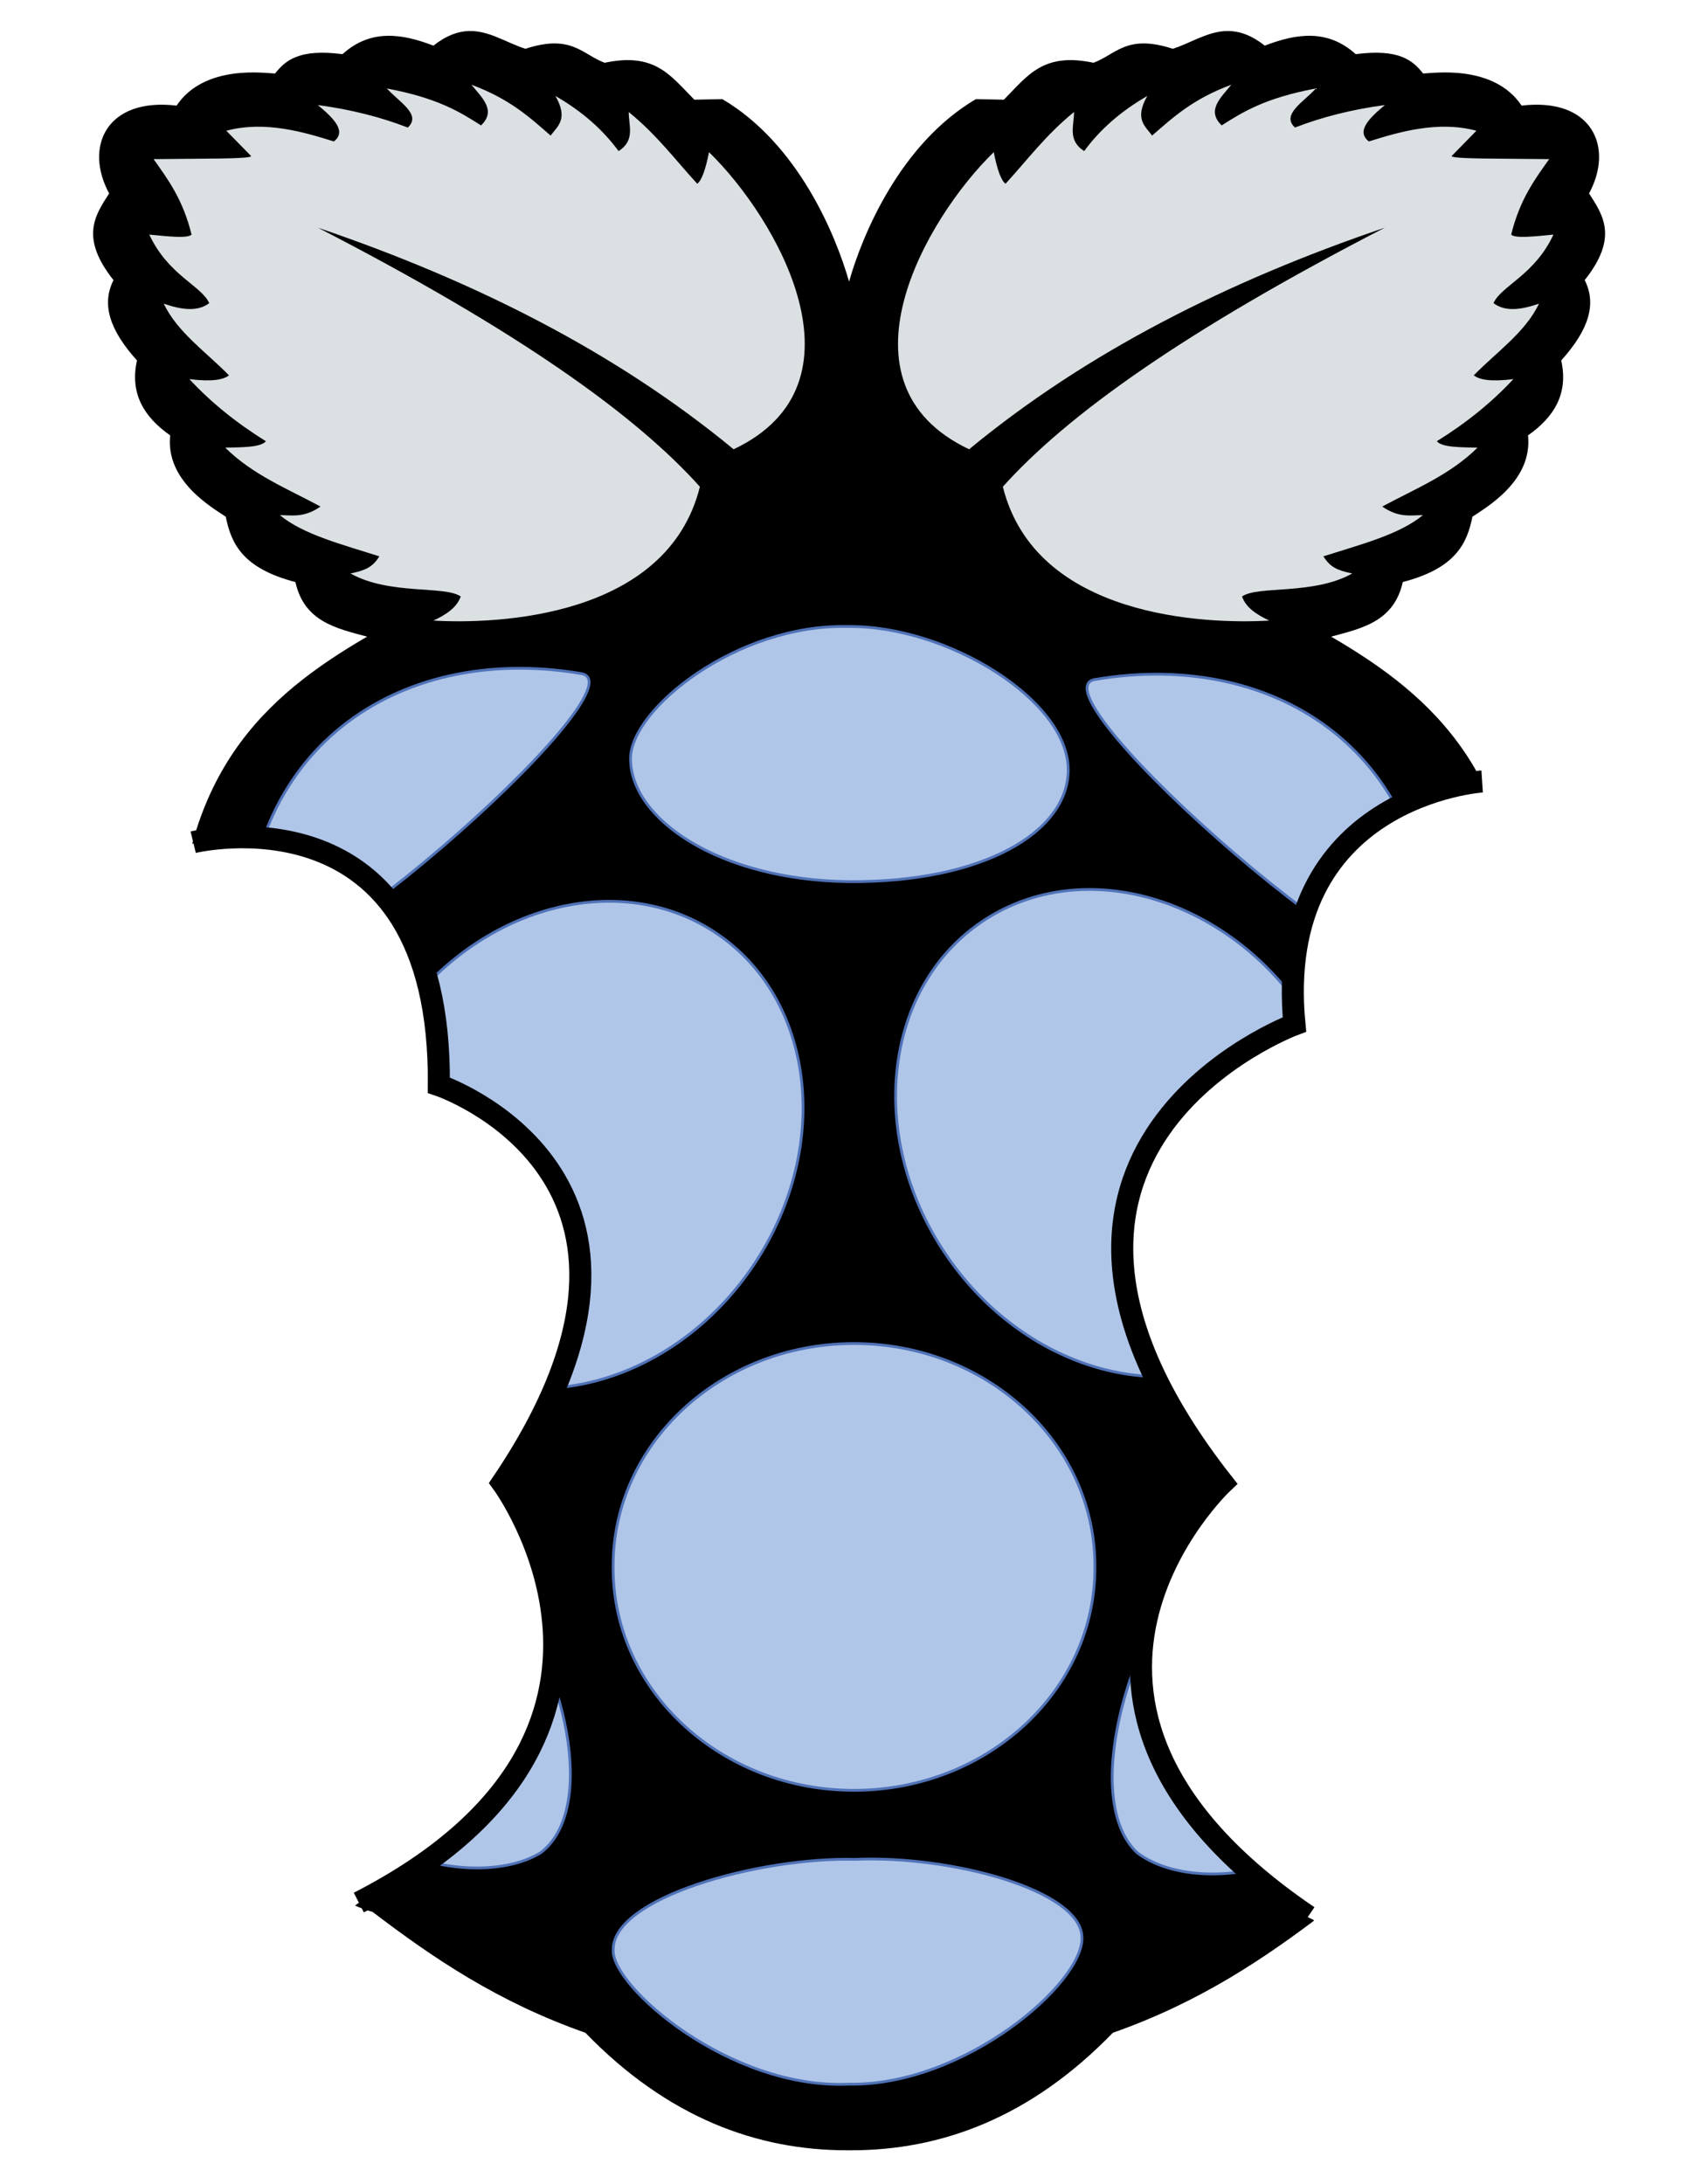 <?xml version="1.0" encoding="UTF-8" standalone="no"?>
<!-- Generator: Adobe Illustrator 15.0.2, SVG Export Plug-In . SVG Version: 6.00 Build 0)  -->

<svg
   xmlns:dc="http://purl.org/dc/elements/1.1/"
   xmlns:cc="http://creativecommons.org/ns#"
   xmlns:rdf="http://www.w3.org/1999/02/22-rdf-syntax-ns#"
   xmlns:svg="http://www.w3.org/2000/svg"
   xmlns="http://www.w3.org/2000/svg"
   xmlns:sodipodi="http://sodipodi.sourceforge.net/DTD/sodipodi-0.dtd"
   xmlns:inkscape="http://www.inkscape.org/namespaces/inkscape"
   version="1.1"
   id="Layer_1"
   x="0px"
   y="0px"
   width="612px"
   height="792px"
   viewBox="0 0 612 792"
   enable-background="new 0 0 612 792"
   xml:space="preserve"
   inkscape:version="0.48.2 r9819"
   sodipodi:docname="comp-core_logo_felt.svg"><defs
   id="defs10520"><marker
     inkscape:stockid="Arrow1Send"
     orient="auto"
     refY="0.0"
     refX="0.0"
     id="Arrow1Send"
     style="overflow:visible;"><path
       id="path12291"
       d="M 0.0,0.0 L 5.0,-5.0 L -12.5,0.0 L 5.0,5.0 L 0.0,0.0 z "
       style="fill-rule:evenodd;stroke:#000000;stroke-width:1.0pt;marker-start:none;"
       transform="scale(0.2) rotate(180) translate(6,0)" /></marker><marker
     inkscape:stockid="Arrow1Lend"
     orient="auto"
     refY="0.0"
     refX="0.0"
     id="Arrow1Lend"
     style="overflow:visible;"><path
       id="path12279"
       d="M 0.0,0.0 L 5.0,-5.0 L -12.5,0.0 L 5.0,5.0 L 0.0,0.0 z "
       style="fill-rule:evenodd;stroke:#000000;stroke-width:1.0pt;marker-start:none;"
       transform="scale(0.8) rotate(180) translate(12.5,0)" /></marker><filter
     id="filter15013"
     x="-0.15"
     width="1.3"
     y="-0.15"
     height="1.3"
     inkscape:menu-tooltip="Felt like texture with color turbulence and slightly darker at the edges"
     inkscape:menu="Textures"
     inkscape:label="Felt"
     color-interpolation-filters="sRGB"><feGaussianBlur
       id="feGaussianBlur15015"
       result="result1"
       in="SourceGraphic"
       stdDeviation="2" /><feTurbulence
       id="feTurbulence15017"
       result="result0"
       numOctaves="5"
       baseFrequency="0.05"
       type="fractalNoise" /><feDisplacementMap
       id="feDisplacementMap15019"
       in2="result0"
       result="result2"
       scale="20"
       yChannelSelector="G"
       xChannelSelector="R"
       in="result1" /><feGaussianBlur
       id="feGaussianBlur15021"
       result="result4"
       in="result2"
       stdDeviation="5" /><feComposite
       id="feComposite15023"
       in2="result4"
       result="result6"
       k1="1"
       k3="1"
       k2="0.5"
       in="result0"
       operator="arithmetic" /><feComposite
       id="feComposite15025"
       in2="result0"
       in="result6"
       operator="in"
       result="result91" /><feComposite
       id="feComposite15027"
       in2="result91"
       operator="arithmetic"
       k1="1.5"
       in="result2" /></filter><filter
     id="filter15029"
     x="-0.15"
     width="1.3"
     y="-0.15"
     height="1.3"
     inkscape:menu-tooltip="Felt like texture with color turbulence and slightly darker at the edges"
     inkscape:menu="Textures"
     inkscape:label="Felt"
     color-interpolation-filters="sRGB"><feGaussianBlur
       id="feGaussianBlur15031"
       result="result1"
       in="SourceGraphic"
       stdDeviation="2" /><feTurbulence
       id="feTurbulence15033"
       result="result0"
       numOctaves="5"
       baseFrequency="0.05"
       type="fractalNoise" /><feDisplacementMap
       id="feDisplacementMap15035"
       in2="result0"
       result="result2"
       scale="20"
       yChannelSelector="G"
       xChannelSelector="R"
       in="result1" /><feGaussianBlur
       id="feGaussianBlur15037"
       result="result4"
       in="result2"
       stdDeviation="5" /><feComposite
       id="feComposite15039"
       in2="result4"
       result="result6"
       k1="1"
       k3="1"
       k2="0.5"
       in="result0"
       operator="arithmetic" /><feComposite
       id="feComposite15041"
       in2="result0"
       in="result6"
       operator="in"
       result="result91" /><feComposite
       id="feComposite15043"
       in2="result91"
       operator="arithmetic"
       k1="1.5"
       in="result2" /></filter><filter
     id="filter15045"
     x="-0.15"
     width="1.3"
     y="-0.15"
     height="1.3"
     inkscape:menu-tooltip="Felt like texture with color turbulence and slightly darker at the edges"
     inkscape:menu="Textures"
     inkscape:label="Felt"
     color-interpolation-filters="sRGB"><feGaussianBlur
       id="feGaussianBlur15047"
       result="result1"
       in="SourceGraphic"
       stdDeviation="2" /><feTurbulence
       id="feTurbulence15049"
       result="result0"
       numOctaves="5"
       baseFrequency="0.05"
       type="fractalNoise" /><feDisplacementMap
       id="feDisplacementMap15051"
       in2="result0"
       result="result2"
       scale="20"
       yChannelSelector="G"
       xChannelSelector="R"
       in="result1" /><feGaussianBlur
       id="feGaussianBlur15053"
       result="result4"
       in="result2"
       stdDeviation="5" /><feComposite
       id="feComposite15055"
       in2="result4"
       result="result6"
       k1="1"
       k3="1"
       k2="0.5"
       in="result0"
       operator="arithmetic" /><feComposite
       id="feComposite15057"
       in2="result0"
       in="result6"
       operator="in"
       result="result91" /><feComposite
       id="feComposite15059"
       in2="result91"
       operator="arithmetic"
       k1="1.5"
       in="result2" /></filter><filter
     id="filter15061"
     x="-0.15"
     width="1.3"
     y="-0.15"
     height="1.3"
     inkscape:menu-tooltip="Felt like texture with color turbulence and slightly darker at the edges"
     inkscape:menu="Textures"
     inkscape:label="Felt"
     color-interpolation-filters="sRGB"><feGaussianBlur
       id="feGaussianBlur15063"
       result="result1"
       in="SourceGraphic"
       stdDeviation="2" /><feTurbulence
       id="feTurbulence15065"
       result="result0"
       numOctaves="5"
       baseFrequency="0.05"
       type="fractalNoise" /><feDisplacementMap
       id="feDisplacementMap15067"
       in2="result0"
       result="result2"
       scale="20"
       yChannelSelector="G"
       xChannelSelector="R"
       in="result1" /><feGaussianBlur
       id="feGaussianBlur15069"
       result="result4"
       in="result2"
       stdDeviation="5" /><feComposite
       id="feComposite15071"
       in2="result4"
       result="result6"
       k1="1"
       k3="1"
       k2="0.5"
       in="result0"
       operator="arithmetic" /><feComposite
       id="feComposite15073"
       in2="result0"
       in="result6"
       operator="in"
       result="result91" /><feComposite
       id="feComposite15075"
       in2="result91"
       operator="arithmetic"
       k1="1.5"
       in="result2" /></filter><filter
     id="filter15077"
     x="-0.15"
     width="1.3"
     y="-0.15"
     height="1.3"
     inkscape:menu-tooltip="Felt like texture with color turbulence and slightly darker at the edges"
     inkscape:menu="Textures"
     inkscape:label="Felt"
     color-interpolation-filters="sRGB"><feGaussianBlur
       id="feGaussianBlur15079"
       result="result1"
       in="SourceGraphic"
       stdDeviation="2" /><feTurbulence
       id="feTurbulence15081"
       result="result0"
       numOctaves="5"
       baseFrequency="0.05"
       type="fractalNoise" /><feDisplacementMap
       id="feDisplacementMap15083"
       in2="result0"
       result="result2"
       scale="20"
       yChannelSelector="G"
       xChannelSelector="R"
       in="result1" /><feGaussianBlur
       id="feGaussianBlur15085"
       result="result4"
       in="result2"
       stdDeviation="5" /><feComposite
       id="feComposite15087"
       in2="result4"
       result="result6"
       k1="1"
       k3="1"
       k2="0.5"
       in="result0"
       operator="arithmetic" /><feComposite
       id="feComposite15089"
       in2="result0"
       in="result6"
       operator="in"
       result="result91" /><feComposite
       id="feComposite15091"
       in2="result91"
       operator="arithmetic"
       k1="1.5"
       in="result2" /></filter><filter
     id="filter15093"
     x="-0.15"
     width="1.3"
     y="-0.15"
     height="1.3"
     inkscape:menu-tooltip="Felt like texture with color turbulence and slightly darker at the edges"
     inkscape:menu="Textures"
     inkscape:label="Felt"
     color-interpolation-filters="sRGB"><feGaussianBlur
       id="feGaussianBlur15095"
       result="result1"
       in="SourceGraphic"
       stdDeviation="2" /><feTurbulence
       id="feTurbulence15097"
       result="result0"
       numOctaves="5"
       baseFrequency="0.05"
       type="fractalNoise" /><feDisplacementMap
       id="feDisplacementMap15099"
       in2="result0"
       result="result2"
       scale="20"
       yChannelSelector="G"
       xChannelSelector="R"
       in="result1" /><feGaussianBlur
       id="feGaussianBlur15101"
       result="result4"
       in="result2"
       stdDeviation="5" /><feComposite
       id="feComposite15103"
       in2="result4"
       result="result6"
       k1="1"
       k3="1"
       k2="0.5"
       in="result0"
       operator="arithmetic" /><feComposite
       id="feComposite15105"
       in2="result0"
       in="result6"
       operator="in"
       result="result91" /><feComposite
       id="feComposite15107"
       in2="result91"
       operator="arithmetic"
       k1="1.5"
       in="result2" /></filter><filter
     id="filter15109"
     x="-0.15"
     width="1.3"
     y="-0.15"
     height="1.3"
     inkscape:menu-tooltip="Felt like texture with color turbulence and slightly darker at the edges"
     inkscape:menu="Textures"
     inkscape:label="Felt"
     color-interpolation-filters="sRGB"><feGaussianBlur
       id="feGaussianBlur15111"
       result="result1"
       in="SourceGraphic"
       stdDeviation="2" /><feTurbulence
       id="feTurbulence15113"
       result="result0"
       numOctaves="5"
       baseFrequency="0.05"
       type="fractalNoise" /><feDisplacementMap
       id="feDisplacementMap15115"
       in2="result0"
       result="result2"
       scale="20"
       yChannelSelector="G"
       xChannelSelector="R"
       in="result1" /><feGaussianBlur
       id="feGaussianBlur15117"
       result="result4"
       in="result2"
       stdDeviation="5" /><feComposite
       id="feComposite15119"
       in2="result4"
       result="result6"
       k1="1"
       k3="1"
       k2="0.5"
       in="result0"
       operator="arithmetic" /><feComposite
       id="feComposite15121"
       in2="result0"
       in="result6"
       operator="in"
       result="result91" /><feComposite
       id="feComposite15123"
       in2="result91"
       operator="arithmetic"
       k1="1.5"
       in="result2" /></filter><filter
     id="filter15125"
     x="-0.15"
     width="1.3"
     y="-0.15"
     height="1.3"
     inkscape:menu-tooltip="Felt like texture with color turbulence and slightly darker at the edges"
     inkscape:menu="Textures"
     inkscape:label="Felt"
     color-interpolation-filters="sRGB"><feGaussianBlur
       id="feGaussianBlur15127"
       result="result1"
       in="SourceGraphic"
       stdDeviation="2" /><feTurbulence
       id="feTurbulence15129"
       result="result0"
       numOctaves="5"
       baseFrequency="0.05"
       type="fractalNoise" /><feDisplacementMap
       id="feDisplacementMap15131"
       in2="result0"
       result="result2"
       scale="20"
       yChannelSelector="G"
       xChannelSelector="R"
       in="result1" /><feGaussianBlur
       id="feGaussianBlur15133"
       result="result4"
       in="result2"
       stdDeviation="5" /><feComposite
       id="feComposite15135"
       in2="result4"
       result="result6"
       k1="1"
       k3="1"
       k2="0.5"
       in="result0"
       operator="arithmetic" /><feComposite
       id="feComposite15137"
       in2="result0"
       in="result6"
       operator="in"
       result="result91" /><feComposite
       id="feComposite15139"
       in2="result91"
       operator="arithmetic"
       k1="1.5"
       in="result2" /></filter><filter
     id="filter15141"
     x="-0.15"
     width="1.3"
     y="-0.15"
     height="1.3"
     inkscape:menu-tooltip="Felt like texture with color turbulence and slightly darker at the edges"
     inkscape:menu="Textures"
     inkscape:label="Felt"
     color-interpolation-filters="sRGB"><feGaussianBlur
       id="feGaussianBlur15143"
       result="result1"
       in="SourceGraphic"
       stdDeviation="2" /><feTurbulence
       id="feTurbulence15145"
       result="result0"
       numOctaves="5"
       baseFrequency="0.05"
       type="fractalNoise" /><feDisplacementMap
       id="feDisplacementMap15147"
       in2="result0"
       result="result2"
       scale="20"
       yChannelSelector="G"
       xChannelSelector="R"
       in="result1" /><feGaussianBlur
       id="feGaussianBlur15149"
       result="result4"
       in="result2"
       stdDeviation="5" /><feComposite
       id="feComposite15151"
       in2="result4"
       result="result6"
       k1="1"
       k3="1"
       k2="0.5"
       in="result0"
       operator="arithmetic" /><feComposite
       id="feComposite15153"
       in2="result0"
       in="result6"
       operator="in"
       result="result91" /><feComposite
       id="feComposite15155"
       in2="result91"
       operator="arithmetic"
       k1="1.5"
       in="result2" /></filter><filter
     id="filter15157"
     x="-0.15"
     width="1.3"
     y="-0.15"
     height="1.3"
     inkscape:menu-tooltip="Felt like texture with color turbulence and slightly darker at the edges"
     inkscape:menu="Textures"
     inkscape:label="Felt"
     color-interpolation-filters="sRGB"><feGaussianBlur
       id="feGaussianBlur15159"
       result="result1"
       in="SourceGraphic"
       stdDeviation="2" /><feTurbulence
       id="feTurbulence15161"
       result="result0"
       numOctaves="5"
       baseFrequency="0.05"
       type="fractalNoise" /><feDisplacementMap
       id="feDisplacementMap15163"
       in2="result0"
       result="result2"
       scale="20"
       yChannelSelector="G"
       xChannelSelector="R"
       in="result1" /><feGaussianBlur
       id="feGaussianBlur15165"
       result="result4"
       in="result2"
       stdDeviation="5" /><feComposite
       id="feComposite15167"
       in2="result4"
       result="result6"
       k1="1"
       k3="1"
       k2="0.5"
       in="result0"
       operator="arithmetic" /><feComposite
       id="feComposite15169"
       in2="result0"
       in="result6"
       operator="in"
       result="result91" /><feComposite
       id="feComposite15171"
       in2="result91"
       operator="arithmetic"
       k1="1.5"
       in="result2" /></filter><filter
     id="filter15173"
     x="-0.15"
     width="1.3"
     y="-0.15"
     height="1.3"
     inkscape:menu-tooltip="Felt like texture with color turbulence and slightly darker at the edges"
     inkscape:menu="Textures"
     inkscape:label="Felt"
     color-interpolation-filters="sRGB"><feGaussianBlur
       id="feGaussianBlur15175"
       result="result1"
       in="SourceGraphic"
       stdDeviation="2" /><feTurbulence
       id="feTurbulence15177"
       result="result0"
       numOctaves="5"
       baseFrequency="0.05"
       type="fractalNoise" /><feDisplacementMap
       id="feDisplacementMap15179"
       in2="result0"
       result="result2"
       scale="20"
       yChannelSelector="G"
       xChannelSelector="R"
       in="result1" /><feGaussianBlur
       id="feGaussianBlur15181"
       result="result4"
       in="result2"
       stdDeviation="5" /><feComposite
       id="feComposite15183"
       in2="result4"
       result="result6"
       k1="1"
       k3="1"
       k2="0.5"
       in="result0"
       operator="arithmetic" /><feComposite
       id="feComposite15185"
       in2="result0"
       in="result6"
       operator="in"
       result="result91" /><feComposite
       id="feComposite15187"
       in2="result91"
       operator="arithmetic"
       k1="1.5"
       in="result2" /></filter><filter
     id="filter15189"
     x="-0.15"
     width="1.3"
     y="-0.15"
     height="1.3"
     inkscape:menu-tooltip="Felt like texture with color turbulence and slightly darker at the edges"
     inkscape:menu="Textures"
     inkscape:label="Felt"
     color-interpolation-filters="sRGB"><feGaussianBlur
       id="feGaussianBlur15191"
       result="result1"
       in="SourceGraphic"
       stdDeviation="2" /><feTurbulence
       id="feTurbulence15193"
       result="result0"
       numOctaves="5"
       baseFrequency="0.05"
       type="fractalNoise" /><feDisplacementMap
       id="feDisplacementMap15195"
       in2="result0"
       result="result2"
       scale="20"
       yChannelSelector="G"
       xChannelSelector="R"
       in="result1" /><feGaussianBlur
       id="feGaussianBlur15197"
       result="result4"
       in="result2"
       stdDeviation="5" /><feComposite
       id="feComposite15199"
       in2="result4"
       result="result6"
       k1="1"
       k3="1"
       k2="0.5"
       in="result0"
       operator="arithmetic" /><feComposite
       id="feComposite15201"
       in2="result0"
       in="result6"
       operator="in"
       result="result91" /><feComposite
       id="feComposite15203"
       in2="result91"
       operator="arithmetic"
       k1="1.5"
       in="result2" /></filter><filter
     id="filter15205"
     x="-0.15"
     width="1.3"
     y="-0.15"
     height="1.3"
     inkscape:menu-tooltip="Felt like texture with color turbulence and slightly darker at the edges"
     inkscape:menu="Textures"
     inkscape:label="Felt"
     color-interpolation-filters="sRGB"><feGaussianBlur
       id="feGaussianBlur15207"
       result="result1"
       in="SourceGraphic"
       stdDeviation="2" /><feTurbulence
       id="feTurbulence15209"
       result="result0"
       numOctaves="5"
       baseFrequency="0.05"
       type="fractalNoise" /><feDisplacementMap
       id="feDisplacementMap15211"
       in2="result0"
       result="result2"
       scale="20"
       yChannelSelector="G"
       xChannelSelector="R"
       in="result1" /><feGaussianBlur
       id="feGaussianBlur15213"
       result="result4"
       in="result2"
       stdDeviation="5" /><feComposite
       id="feComposite15215"
       in2="result4"
       result="result6"
       k1="1"
       k3="1"
       k2="0.5"
       in="result0"
       operator="arithmetic" /><feComposite
       id="feComposite15217"
       in2="result0"
       in="result6"
       operator="in"
       result="result91" /><feComposite
       id="feComposite15219"
       in2="result91"
       operator="arithmetic"
       k1="1.5"
       in="result2" /></filter><filter
     id="filter15221"
     x="-0.15"
     width="1.3"
     y="-0.15"
     height="1.3"
     inkscape:menu-tooltip="Felt like texture with color turbulence and slightly darker at the edges"
     inkscape:menu="Textures"
     inkscape:label="Felt"
     color-interpolation-filters="sRGB"><feGaussianBlur
       id="feGaussianBlur15223"
       result="result1"
       in="SourceGraphic"
       stdDeviation="2" /><feTurbulence
       id="feTurbulence15225"
       result="result0"
       numOctaves="5"
       baseFrequency="0.05"
       type="fractalNoise" /><feDisplacementMap
       id="feDisplacementMap15227"
       in2="result0"
       result="result2"
       scale="20"
       yChannelSelector="G"
       xChannelSelector="R"
       in="result1" /><feGaussianBlur
       id="feGaussianBlur15229"
       result="result4"
       in="result2"
       stdDeviation="5" /><feComposite
       id="feComposite15231"
       in2="result4"
       result="result6"
       k1="1"
       k3="1"
       k2="0.5"
       in="result0"
       operator="arithmetic" /><feComposite
       id="feComposite15233"
       in2="result0"
       in="result6"
       operator="in"
       result="result91" /><feComposite
       id="feComposite15235"
       in2="result91"
       operator="arithmetic"
       k1="1.5"
       in="result2" /></filter></defs><sodipodi:namedview
   pagecolor="#ffffff"
   bordercolor="#666666"
   borderopacity="1"
   objecttolerance="10"
   gridtolerance="10"
   guidetolerance="10"
   inkscape:pageopacity="0"
   inkscape:pageshadow="2"
   inkscape:window-width="1568"
   inkscape:window-height="1006"
   id="namedview10518"
   showgrid="false"
   inkscape:zoom="0.99873737"
   inkscape:cx="128.77623"
   inkscape:cy="396"
   inkscape:window-x="34"
   inkscape:window-y="19"
   inkscape:window-maximized="0"
   inkscape:current-layer="Layer_1" />
<path
   d="M170.05,11.252c-3.886,0.121-8.071,1.556-12.818,5.301c-11.628-4.484-22.902-6.042-32.983,3.087  c-15.568-2.02-20.628,2.147-24.461,7.013c-3.417-0.071-25.574-3.513-35.734,11.643c-25.533-3.021-33.603,15.019-24.459,31.841  c-5.215,8.073-10.618,16.048,1.577,31.438c-4.314,8.572-1.64,17.871,8.522,29.124c-2.682,12.05,2.59,20.551,12.045,27.177  c-1.769,16.49,15.122,26.077,20.165,29.493c1.937,9.608,5.973,18.675,25.265,23.688c3.182,14.319,14.776,16.792,26.003,19.797  c-37.108,21.57-68.931,49.951-68.715,119.587l-5.436,9.697c-42.55,25.875-80.833,109.043-20.969,176.642  c3.91,21.16,10.468,36.359,16.307,53.181c8.733,67.783,65.729,99.522,80.761,103.275c22.029,16.78,45.49,32.701,77.239,43.854  c29.929,30.868,62.353,42.632,94.955,42.612c0.478,0,0.964,0.006,1.442,0c32.602,0.021,65.024-11.743,94.954-42.612  c31.748-11.152,55.21-27.073,77.239-43.854c15.032-3.753,72.028-35.492,80.761-103.275c5.839-16.821,12.397-32.021,16.308-53.181  c59.862-67.604,21.581-150.777-20.97-176.653l-5.444-9.696c0.216-69.63-31.606-98.011-68.716-119.587  c11.228-3.004,22.822-5.477,26.004-19.796c19.292-5.014,23.329-14.081,25.265-23.688c5.044-3.416,21.934-13.003,20.165-29.493  c9.456-6.626,14.728-15.128,12.046-27.177c10.162-11.253,12.837-20.551,8.522-29.124c12.196-15.384,6.785-23.359,1.578-31.432  c9.137-16.822,1.073-34.862-24.47-31.841c-10.156-15.156-32.307-11.714-35.731-11.643c-3.834-4.865-8.891-9.032-24.459-7.012  c-10.082-9.129-21.355-7.571-32.983-3.087c-13.808-10.896-22.944-2.162-33.381,1.141c-16.718-5.462-20.54,2.02-28.753,5.066  c-18.231-3.852-23.771,4.536-32.512,13.388l-10.166-0.202c-27.498,16.205-41.159,49.203-46.001,66.166  c-4.845-16.966-18.474-49.964-45.967-66.166l-10.167,0.202c-8.75-8.853-14.291-17.24-32.522-13.388  c-8.214-3.047-12.025-10.529-28.753-5.066c-6.85-2.167-13.149-6.672-20.567-6.442L170.05,11.252z"
   id="path10462"
   style="filter:url(#filter15221)" />
<path
   fill="#DBE0E3"
   d="M115.303,82.544c72.955,37.612,115.368,68.038,138.602,93.952c-11.898,47.691-73.973,49.867-96.67,48.529  c4.647-2.163,8.525-4.754,9.9-8.735c-5.696-4.047-25.89-0.426-39.989-8.347c5.416-1.122,7.949-2.215,10.482-6.212  c-13.32-4.248-27.667-7.909-36.106-14.947c4.554,0.056,8.806,1.019,14.752-3.106c-11.931-6.429-24.661-11.524-34.552-21.352  c6.169-0.151,12.819-0.061,14.752-2.33c-10.919-6.765-20.132-14.289-27.759-22.517c8.632,1.042,12.277,0.145,14.365-1.359  c-8.254-8.455-18.702-15.593-23.682-26.011c6.409,2.209,12.273,3.055,16.5-0.194c-2.805-6.328-14.822-10.06-21.741-24.847  c6.748,0.654,13.904,1.472,15.335,0c-3.132-12.76-8.506-19.933-13.776-27.365c14.441-0.215,36.32,0.056,35.33-1.165l-8.93-9.123  c14.106-3.798,28.54,0.61,39.018,3.882c4.705-3.713-0.083-8.407-5.824-13.2c11.988,1.601,22.82,4.356,32.611,8.153  c5.231-4.724-3.397-9.447-7.571-14.171c18.52,3.514,26.367,8.451,34.165,13.395c5.658-5.423,0.324-10.032-3.494-14.752  c13.964,5.172,21.157,11.849,28.73,18.44c2.567-3.465,6.522-6.004,1.747-14.365c9.915,5.715,17.382,12.449,22.906,19.994  c6.134-3.906,3.655-9.248,3.688-14.17c10.304,8.381,16.843,17.301,24.847,26.011c1.612-1.174,3.024-5.155,4.271-11.453  c24.582,23.849,59.317,83.917,8.929,107.733c-42.883-35.367-94.098-61.075-150.853-80.359L115.303,82.544z"
   id="path10464"
   style="filter:url(#filter15205)" />
<path
   fill="#DBE0E3"
   d="M502.398,82.544c-72.946,37.615-115.356,68.033-138.591,93.952c11.898,47.691,73.972,49.867,96.67,48.529  c-4.647-2.163-8.525-4.754-9.9-8.735c5.695-4.047,25.89-0.426,39.988-8.347c-5.415-1.122-7.948-2.215-10.481-6.212  c13.319-4.248,27.667-7.909,36.105-14.947c-4.554,0.056-8.806,1.019-14.753-3.106c11.932-6.429,24.662-11.524,34.553-21.352  c-6.169-0.151-12.818-0.061-14.753-2.33c10.92-6.765,20.133-14.289,27.76-22.517c-8.633,1.042-12.277,0.145-14.365-1.359  c8.254-8.455,18.701-15.593,23.683-26.011c-6.41,2.209-12.273,3.055-16.501-0.194c2.806-6.328,14.822-10.06,21.741-24.847  c-6.747,0.654-13.904,1.472-15.335,0C551.356,72.304,556.73,65.13,562,57.698c-14.44-0.214-36.32,0.056-35.329-1.165l8.929-9.124  c-14.105-3.798-28.539,0.61-39.018,3.882c-4.704-3.712,0.084-8.407,5.824-13.2c-11.988,1.601-22.82,4.356-32.611,8.153  c-5.231-4.724,3.396-9.447,7.57-14.17c-18.52,3.514-26.366,8.451-34.164,13.394c-5.658-5.423-0.324-10.032,3.493-14.752  c-13.964,5.172-21.156,11.849-28.729,18.44c-2.567-3.465-6.522-6.004-1.747-14.365c-9.914,5.715-17.382,12.45-22.905,19.994  c-6.135-3.906-3.655-9.248-3.688-14.17c-10.304,8.382-16.843,17.301-24.848,26.011c-1.612-1.174-3.023-5.156-4.271-11.453  c-24.582,23.849-59.316,83.917-8.929,107.733c42.86-35.375,94.071-61.08,150.831-80.364L502.398,82.544z"
   id="path10466"
   style="filter:url(#filter15189)" />
<path
   fill="#A1D6F4"
   stroke="#5072B7"
   stroke-miterlimit="10"
   d="M397.2,568.178c0.254,44.504-38.664,80.771-86.926,81.005  s-87.592-35.652-87.846-80.155c-0.001-0.283-0.001-0.566,0-0.85c-0.254-44.503,38.664-80.771,86.925-81.005  s87.592,35.652,87.847,80.156C397.201,567.611,397.201,567.895,397.2,568.178z"
   id="path10468"
   style="filter:url(#filter15077);fill:#afc6e9" />
<path
   fill="#A1D6F4"
   stroke="#5072B7"
   stroke-miterlimit="10"
   d="M259.25,337.985c36.209,23.723,42.736,77.495,14.579,120.104  s-80.336,57.92-116.545,34.197l0,0c-36.208-23.723-42.736-77.496-14.579-120.105C170.862,329.573,223.041,314.263,259.25,337.985  L259.25,337.985z"
   id="path10470"
   style="filter:url(#filter15125);fill:#afc6e9" />
<path
   fill="#A1D6F4"
   stroke="#5072B7"
   stroke-miterlimit="10"
   d="M356.98,333.69c-36.209,23.723-42.736,77.495-14.579,120.104  s80.336,57.92,116.545,34.197l0,0c36.209-23.723,42.736-77.495,14.579-120.104S393.189,309.968,356.98,333.69L356.98,333.69z"
   id="path10472"
   style="filter:url(#filter15141);fill:#afc6e9" />
<path
   fill="#BC1142"
   d="M78.282,376.771c39.093-10.479,13.198,161.729-18.61,147.6C24.684,496.229,13.415,413.812,78.282,376.771z"
   id="path10474" />
<path
   fill="#BC1142"
   d="M530.057,374.623c-39.098-10.476-13.198,161.739,18.61,147.61  C583.654,494.089,594.924,411.665,530.057,374.623L530.057,374.623z"
   id="path10476" />
<path
   fill="#A1D6F4"
   stroke="#5072B7"
   stroke-miterlimit="10"
   d="M397.23,246.382c67.466-11.392,123.604,28.691,121.338,101.848  C516.349,376.275,372.375,250.558,397.23,246.382z"
   id="path10478"
   style="filter:url(#filter15157);fill:#afc6e9" />
<path
   fill="#A1D6F4"
   stroke="#5072B7"
   stroke-miterlimit="10"
   d="M210.829,244.235c-67.47-11.392-123.603,28.7-121.337,101.85  C91.711,374.129,235.685,248.411,210.829,244.235z"
   id="path10480"
   style="filter:url(#filter15109);fill:#afc6e9" />
<path
   fill="#A1D6F4"
   stroke="#5072B7"
   stroke-miterlimit="10"
   d="M307.739,227.174c-40.266-1.047-78.91,29.885-79.004,47.826  c-0.112,21.8,31.836,44.121,79.277,44.687c48.448,0.347,79.363-17.866,79.519-40.364  C387.708,253.833,343.469,226.78,307.739,227.174L307.739,227.174z"
   id="path10482"
   style="filter:url(#filter15173);fill:#afc6e9" />
<path
   fill="#A1D6F4"
   stroke="#5072B7"
   stroke-miterlimit="10"
   d="M310.198,674.213c35.106-1.532,82.213,11.309,82.306,28.341  c0.582,16.54-42.723,53.911-84.635,53.188c-43.406,1.872-85.969-35.557-85.412-48.529  C221.808,688.191,275.311,673.34,310.198,674.213L310.198,674.213z"
   id="path10484"
   style="filter:url(#filter15045);fill:#afc6e9" />
<path
   fill="#A1D6F4"
   stroke="#5072B7"
   stroke-miterlimit="10"
   d="M180.529,573.266c24.994,30.112,36.388,83.016,15.53,98.611  c-19.733,11.904-67.655,7.002-101.717-41.93c-22.971-41.06-20.011-82.843-3.882-95.117  C114.58,520.139,151.846,539.983,180.529,573.266L180.529,573.266z"
   id="path10486"
   style="filter:url(#filter15061);fill:#afc6e9" />
<path
   fill="#A1D6F4"
   stroke="#5072B7"
   stroke-miterlimit="10"
   d="M434.863,563.721c-27.043,31.676-42.101,89.448-22.373,108.055  c18.862,14.457,69.498,12.436,106.902-39.464c27.16-34.857,18.06-93.069,2.546-108.528c-23.046-17.825-56.13,4.987-87.075,39.929  V563.721z"
   id="path10488"
   style="filter:url(#filter15029);fill:#afc6e9" />
<path
   fill="#FFFFFF"
   stroke="#5072B7"
   stroke-width="6"
   stroke-miterlimit="10"
   d="M124.974,318.322  c36.209,23.723,42.736,77.495,14.579,120.104c-28.157,42.609-80.336,57.92-116.545,34.197l0,0  C-13.2,448.9-19.728,395.127,8.429,352.519C36.586,309.91,88.765,294.599,124.974,318.322L124.974,318.322z"
   id="path10490"
   style="stroke:#ffffff" />
<path
   fill="#FFFFFF"
   stroke="#5072B7"
   stroke-width="6"
   stroke-miterlimit="10"
   d="M165.657,400.64  c47.199,26.069,55.707,85.161,19.004,131.985c-36.704,46.825-104.719,63.649-151.918,37.581l0,0  c-47.198-26.07-55.707-85.162-19.004-131.987C50.442,391.396,118.458,374.57,165.657,400.64L165.657,400.64z"
   id="path10492"
   style="stroke:#ffffff" />
<path
   fill="#FFFFFF"
   stroke="#5072B7"
   stroke-width="6"
   stroke-miterlimit="10"
   d="M165.519,526.473  c36.209,23.723,42.736,77.496,14.579,120.104c-28.157,42.609-80.336,57.92-116.545,34.197l0,0  c-36.208-23.723-42.736-77.495-14.579-120.104C77.131,518.061,129.31,502.75,165.519,526.473L165.519,526.473z"
   id="path10494"
   style="stroke:#ffffff" />
<path
   fill="#FFFFFF"
   stroke="#5072B7"
   stroke-width="6"
   stroke-miterlimit="10"
   d="M502.533,299.16  c-36.587,23.723-43.183,77.495-14.73,120.104c28.45,42.609,81.174,57.92,117.761,34.197l0,0  c36.586-23.723,43.182-77.495,14.73-120.104C591.844,290.748,539.12,275.438,502.533,299.16L502.533,299.16z"
   id="path10496"
   style="stroke:#ffffff" />
<path
   fill="#FFFFFF"
   stroke="#5072B7"
   stroke-width="6"
   stroke-miterlimit="10"
   d="M454.663,380.637  c-48.547,28.449-57.298,92.934-19.547,144.033c37.753,51.1,107.71,69.459,156.256,41.011l0,0  c48.547-28.449,57.299-92.936,19.548-144.034C573.168,370.549,503.21,352.188,454.663,380.637L454.663,380.637z"
   id="path10498"
   style="stroke:#ffffff" />
<path
   fill="#FFFFFF"
   stroke="#5072B7"
   stroke-width="6"
   stroke-miterlimit="10"
   d="M449.969,536.362  c-36.586,23.723-43.182,77.496-14.73,120.104c28.451,42.609,81.174,57.92,117.761,34.197l0,0  c36.587-23.723,43.183-77.495,14.731-120.104S486.556,512.64,449.969,536.362L449.969,536.362z"
   id="path10500"
   style="stroke:#ffffff" />
<path
   fill="#FFFFFF"
   d="M-24.493,312.814c-49.041,30.648-57.881,100.119-19.746,155.167  c38.137,55.051,108.806,74.829,157.846,44.181l0,0c49.041-30.648,57.882-100.12,19.747-155.168  C95.218,301.945,24.548,282.165-24.493,312.814L-24.493,312.814z"
   id="path10502" />
<path
   d="m 140.241,491.276 c 49.645,32.639 58.594,106.626 19.989,165.254 -38.606,58.629 -110.146,79.693 -159.79,47.053 l 0,0 C -49.205,670.941 -58.154,596.954 -19.55,538.328 19.056,479.701 90.596,458.634 140.241,491.276 l 0,0 z"
   id="path10504"
   inkscape:connector-curvature="0"
   style="fill:#ffffff" />
<path
   fill="#FFFFFF"
   d="M664.972,274.188c51.75,33.912,61.079,110.782,20.837,171.694c-40.244,60.914-114.817,82.799-166.566,48.886  l0,0c-51.751-33.912-61.08-110.783-20.838-171.694C538.647,262.162,613.222,240.274,664.972,274.188L664.972,274.188z"
   id="path10506" />
<path
   fill="#FFFFFF"
   d="M502.769,478.619c-61.343,43.479-72.401,142.033-24.699,220.128  c47.703,78.098,136.101,106.156,197.441,62.677l0,0c61.343-43.479,72.401-142.035,24.7-220.129  C652.509,463.2,564.111,435.138,502.769,478.619L502.769,478.619z"
   id="path10508" />
<path
   fill="#FFFFFF"
   d="M474.552,393.168c-49.041,30.647-57.881,100.118-19.746,155.167  c38.138,55.051,108.807,74.829,157.847,44.181l0,0c49.041-30.648,57.882-100.12,19.747-155.168  C594.263,382.299,523.593,362.518,474.552,393.168L474.552,393.168z"
   id="path10510" />
<path
   fill="#FFFFFF"
   d="M4.941,377.673C-44.1,408.32-52.939,477.791-14.805,532.84c38.138,55.051,108.807,74.829,157.847,44.181l0,0  c49.041-30.648,57.882-100.12,19.747-155.168C124.652,366.804,53.982,347.022,4.941,377.673L4.941,377.673z"
   id="path10512" />
<path
   fill="#FFFFFF"
   d="M516.356,301.53c-49.041,30.647-57.881,100.119-19.746,155.167c38.138,55.051,108.807,74.828,157.847,44.18  l0,0c49.041-30.648,57.882-100.119,19.747-155.167C636.067,290.661,565.397,270.879,516.356,301.53L516.356,301.53z"
   id="path10514" />
<path
   fill="#FFFFFF"
   d="M109.829,342.148c-12,12.021-14.164,39.266-4.832,60.855c9.333,21.59,26.626,29.347,38.626,17.327l0,0  c12.001-12.021,14.164-39.267,4.833-60.855C139.123,337.886,121.83,330.128,109.829,342.148L109.829,342.148z"
   id="path10516" />
<path
   style="fill:none;stroke:#000000;stroke-width:8;stroke-linecap:butt;stroke-linejoin:miter;stroke-opacity:1;stroke-miterlimit:4;stroke-dasharray:none;marker-end:none;filter:url(#filter15093)"
   d="m 70.088,305.386 c 0,0 90.114,-22.028 89.113,88.111 0,0 98.124,33.042 23.029,144.182 0,0 67.085,91.115 -52.066,152.192"
   id="path11763"
   inkscape:connector-curvature="0" /><path
   style="fill:none;stroke:#000000;stroke-width:8;stroke-linecap:butt;stroke-linejoin:miter;stroke-opacity:1;stroke-miterlimit:4;stroke-dasharray:none;filter:url(#filter15013)"
   d="m 537.679,283.358 c 0,0 -76.096,5.006 -68.086,88.111 0,0 -121.153,45.057 -26.033,166.21 0,0 -84.106,79.1 31.039,157.198"
   id="path13269"
   inkscape:connector-curvature="0" /></svg>